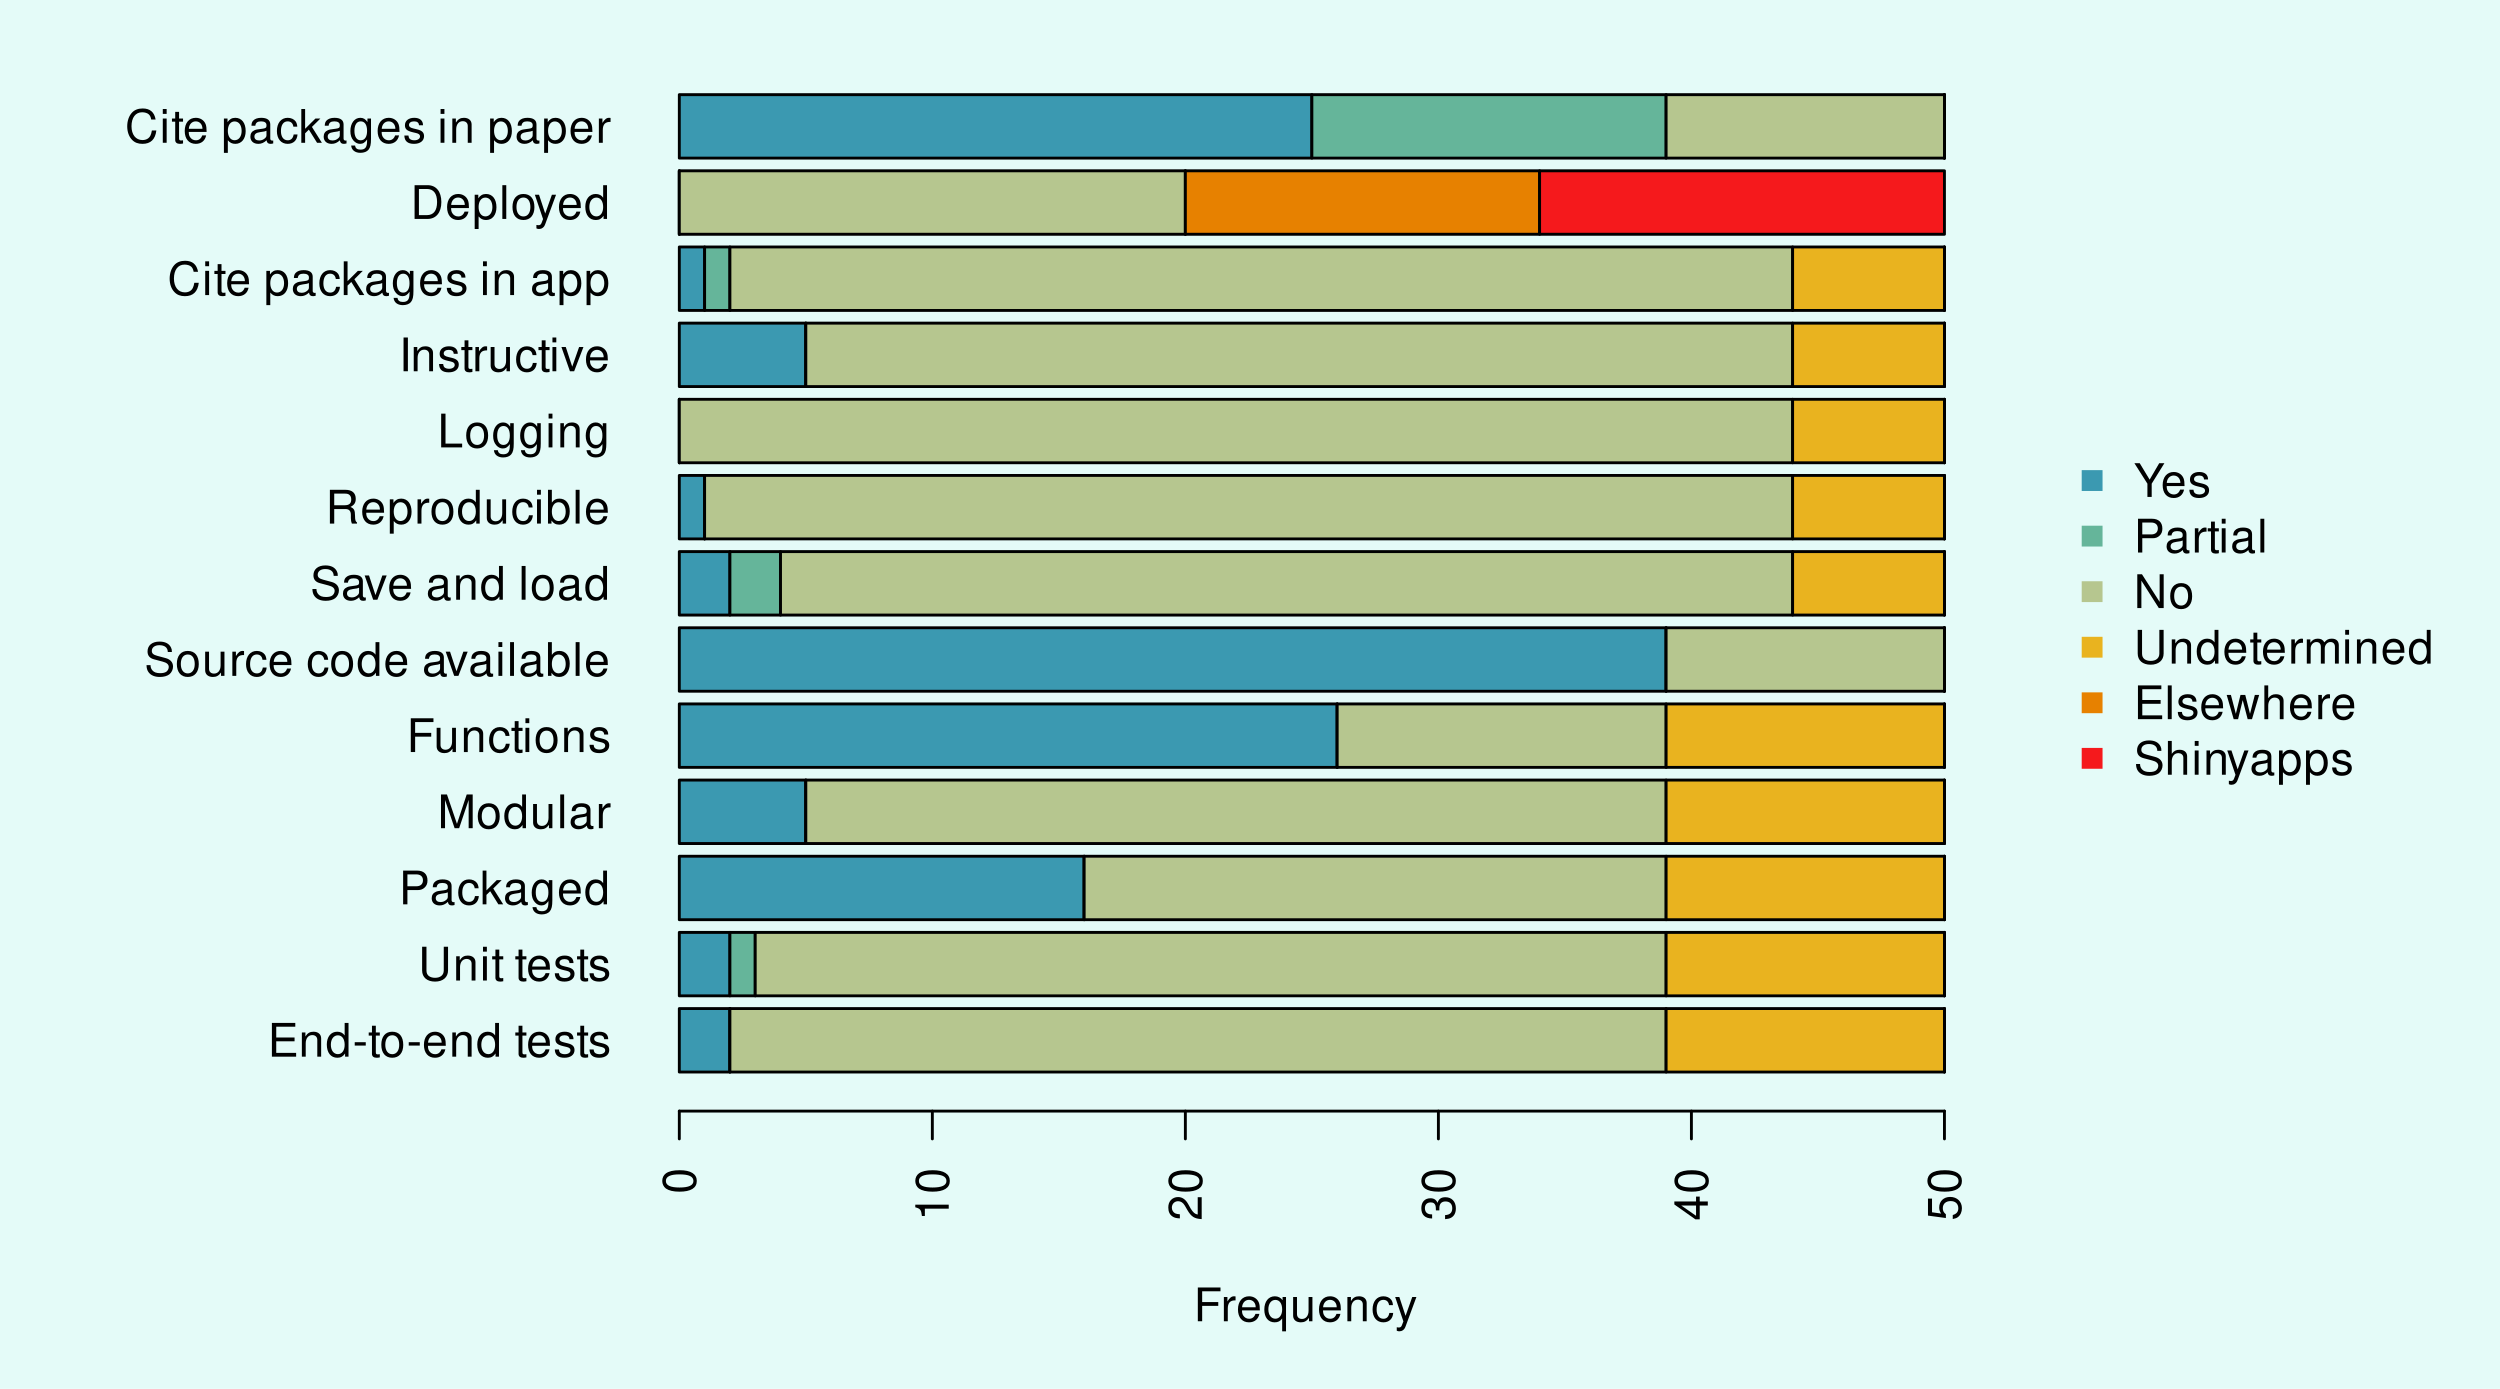 <?xml version="1.0" encoding="UTF-8"?>
<svg xmlns="http://www.w3.org/2000/svg" xmlns:xlink="http://www.w3.org/1999/xlink" width="648pt" height="360pt" viewBox="0 0 648 360" version="1.1">
<defs>
<g>
<symbol overflow="visible" id="glyph0-0">
<path style="stroke:none;" d=""/>
</symbol>
<symbol overflow="visible" id="glyph0-1">
<path style="stroke:none;" d="M 2.203 -3.984 L 6.953 -3.984 L 6.953 -4.969 L 2.203 -4.969 L 2.203 -7.766 L 7.141 -7.766 L 7.141 -8.75 L 1.078 -8.75 L 1.078 0 L 7.359 0 L 7.359 -0.984 L 2.203 -0.984 Z M 2.203 -3.984 "/>
</symbol>
<symbol overflow="visible" id="glyph0-2">
<path style="stroke:none;" d="M 0.844 -6.281 L 0.844 0 L 1.844 0 L 1.844 -3.469 C 1.844 -4.75 2.516 -5.594 3.547 -5.594 C 4.344 -5.594 4.844 -5.109 4.844 -4.359 L 4.844 0 L 5.844 0 L 5.844 -4.75 C 5.844 -5.797 5.062 -6.469 3.859 -6.469 C 2.922 -6.469 2.312 -6.109 1.766 -5.234 L 1.766 -6.281 Z M 0.844 -6.281 "/>
</symbol>
<symbol overflow="visible" id="glyph0-3">
<path style="stroke:none;" d="M 5.938 -8.75 L 4.938 -8.75 L 4.938 -5.5 C 4.531 -6.125 3.859 -6.469 3.016 -6.469 C 1.375 -6.469 0.312 -5.156 0.312 -3.156 C 0.312 -1.031 1.344 0.281 3.047 0.281 C 3.906 0.281 4.516 -0.047 5.047 -0.828 L 5.047 0 L 5.938 0 Z M 3.188 -5.531 C 4.266 -5.531 4.938 -4.578 4.938 -3.078 C 4.938 -1.625 4.25 -0.656 3.188 -0.656 C 2.094 -0.656 1.359 -1.625 1.359 -3.094 C 1.359 -4.562 2.094 -5.531 3.188 -5.531 Z M 3.188 -5.531 "/>
</symbol>
<symbol overflow="visible" id="glyph0-4">
<path style="stroke:none;" d="M 3.406 -3.75 L 0.547 -3.75 L 0.547 -2.875 L 3.406 -2.875 Z M 3.406 -3.75 "/>
</symbol>
<symbol overflow="visible" id="glyph0-5">
<path style="stroke:none;" d="M 3.047 -6.281 L 2.016 -6.281 L 2.016 -8.016 L 1.016 -8.016 L 1.016 -6.281 L 0.172 -6.281 L 0.172 -5.469 L 1.016 -5.469 L 1.016 -0.719 C 1.016 -0.078 1.453 0.281 2.234 0.281 C 2.5 0.281 2.719 0.25 3.047 0.188 L 3.047 -0.641 C 2.906 -0.609 2.766 -0.594 2.562 -0.594 C 2.141 -0.594 2.016 -0.719 2.016 -1.156 L 2.016 -5.469 L 3.047 -5.469 Z M 3.047 -6.281 "/>
</symbol>
<symbol overflow="visible" id="glyph0-6">
<path style="stroke:none;" d="M 3.266 -6.469 C 1.484 -6.469 0.438 -5.203 0.438 -3.094 C 0.438 -0.969 1.484 0.281 3.281 0.281 C 5.047 0.281 6.125 -0.984 6.125 -3.047 C 6.125 -5.234 5.094 -6.469 3.266 -6.469 Z M 3.281 -5.547 C 4.406 -5.547 5.078 -4.625 5.078 -3.062 C 5.078 -1.578 4.375 -0.641 3.281 -0.641 C 2.156 -0.641 1.469 -1.578 1.469 -3.094 C 1.469 -4.625 2.156 -5.547 3.281 -5.547 Z M 3.281 -5.547 "/>
</symbol>
<symbol overflow="visible" id="glyph0-7">
<path style="stroke:none;" d="M 6.156 -2.812 C 6.156 -3.766 6.078 -4.344 5.906 -4.812 C 5.5 -5.844 4.531 -6.469 3.359 -6.469 C 1.609 -6.469 0.484 -5.141 0.484 -3.062 C 0.484 -0.984 1.562 0.281 3.344 0.281 C 4.781 0.281 5.766 -0.547 6.031 -1.906 L 5.016 -1.906 C 4.734 -1.078 4.172 -0.641 3.375 -0.641 C 2.734 -0.641 2.203 -0.938 1.859 -1.469 C 1.625 -1.828 1.531 -2.188 1.531 -2.812 Z M 1.547 -3.625 C 1.625 -4.781 2.344 -5.547 3.344 -5.547 C 4.375 -5.547 5.078 -4.75 5.078 -3.625 Z M 1.547 -3.625 "/>
</symbol>
<symbol overflow="visible" id="glyph0-8">
<path style="stroke:none;" d=""/>
</symbol>
<symbol overflow="visible" id="glyph0-9">
<path style="stroke:none;" d="M 5.25 -4.531 C 5.25 -5.766 4.422 -6.469 2.969 -6.469 C 1.516 -6.469 0.562 -5.719 0.562 -4.547 C 0.562 -3.562 1.062 -3.094 2.562 -2.734 L 3.484 -2.516 C 4.188 -2.344 4.469 -2.094 4.469 -1.641 C 4.469 -1.047 3.875 -0.641 3 -0.641 C 2.453 -0.641 2 -0.797 1.75 -1.062 C 1.594 -1.25 1.531 -1.422 1.469 -1.875 L 0.406 -1.875 C 0.453 -0.422 1.266 0.281 2.922 0.281 C 4.5 0.281 5.516 -0.5 5.516 -1.719 C 5.516 -2.656 4.984 -3.172 3.734 -3.469 L 2.766 -3.703 C 1.953 -3.891 1.609 -4.156 1.609 -4.594 C 1.609 -5.188 2.125 -5.547 2.938 -5.547 C 3.75 -5.547 4.172 -5.203 4.203 -4.531 Z M 5.25 -4.531 "/>
</symbol>
<symbol overflow="visible" id="glyph0-10">
<path style="stroke:none;" d="M 6.625 -8.75 L 6.625 -2.609 C 6.625 -1.422 5.766 -0.703 4.375 -0.703 C 3.719 -0.703 3.188 -0.859 2.766 -1.156 C 2.344 -1.5 2.141 -1.938 2.141 -2.609 L 2.141 -8.75 L 1.016 -8.75 L 1.016 -2.609 C 1.016 -0.828 2.297 0.281 4.375 0.281 C 6.422 0.281 7.734 -0.859 7.734 -2.609 L 7.734 -8.75 Z M 6.625 -8.75 "/>
</symbol>
<symbol overflow="visible" id="glyph0-11">
<path style="stroke:none;" d="M 1.797 -6.281 L 0.797 -6.281 L 0.797 0 L 1.797 0 Z M 1.797 -8.75 L 0.797 -8.75 L 0.797 -7.484 L 1.797 -7.484 Z M 1.797 -8.75 "/>
</symbol>
<symbol overflow="visible" id="glyph0-12">
<path style="stroke:none;" d="M 2.203 -3.703 L 4.953 -3.703 C 5.641 -3.703 6.188 -3.906 6.641 -4.328 C 7.172 -4.812 7.406 -5.375 7.406 -6.188 C 7.406 -7.828 6.438 -8.75 4.703 -8.75 L 1.094 -8.75 L 1.094 0 L 2.203 0 Z M 2.203 -4.688 L 2.203 -7.766 L 4.531 -7.766 C 5.609 -7.766 6.234 -7.188 6.234 -6.234 C 6.234 -5.266 5.609 -4.688 4.531 -4.688 Z M 2.203 -4.688 "/>
</symbol>
<symbol overflow="visible" id="glyph0-13">
<path style="stroke:none;" d="M 6.422 -0.594 C 6.312 -0.562 6.266 -0.562 6.203 -0.562 C 5.859 -0.562 5.656 -0.75 5.656 -1.062 L 5.656 -4.75 C 5.656 -5.875 4.844 -6.469 3.297 -6.469 C 2.375 -6.469 1.641 -6.203 1.219 -5.734 C 0.922 -5.406 0.797 -5.047 0.781 -4.422 L 1.781 -4.422 C 1.875 -5.203 2.328 -5.547 3.266 -5.547 C 4.172 -5.547 4.672 -5.203 4.672 -4.609 L 4.672 -4.344 C 4.656 -3.906 4.438 -3.75 3.625 -3.641 C 2.203 -3.469 1.984 -3.422 1.609 -3.266 C 0.875 -2.953 0.5 -2.406 0.5 -1.578 C 0.5 -0.438 1.297 0.281 2.562 0.281 C 3.359 0.281 4 0 4.703 -0.641 C 4.781 0 5.094 0.281 5.734 0.281 C 5.953 0.281 6.078 0.25 6.422 0.172 Z M 4.672 -1.984 C 4.672 -1.641 4.578 -1.438 4.266 -1.156 C 3.859 -0.797 3.375 -0.594 2.781 -0.594 C 2 -0.594 1.547 -0.969 1.547 -1.609 C 1.547 -2.266 1.984 -2.609 3.062 -2.766 C 4.125 -2.906 4.328 -2.953 4.672 -3.109 Z M 4.672 -1.984 "/>
</symbol>
<symbol overflow="visible" id="glyph0-14">
<path style="stroke:none;" d="M 5.656 -4.172 C 5.609 -4.781 5.469 -5.188 5.234 -5.531 C 4.797 -6.125 4.047 -6.469 3.172 -6.469 C 1.469 -6.469 0.375 -5.125 0.375 -3.031 C 0.375 -1.016 1.453 0.281 3.156 0.281 C 4.656 0.281 5.609 -0.625 5.719 -2.156 L 4.719 -2.156 C 4.547 -1.156 4.031 -0.641 3.188 -0.641 C 2.078 -0.641 1.422 -1.547 1.422 -3.031 C 1.422 -4.609 2.062 -5.547 3.156 -5.547 C 4 -5.547 4.531 -5.047 4.641 -4.172 Z M 5.656 -4.172 "/>
</symbol>
<symbol overflow="visible" id="glyph0-15">
<path style="stroke:none;" d="M 1.688 -8.75 L 0.703 -8.75 L 0.703 0 L 1.688 0 L 1.688 -2.453 L 2.656 -3.406 L 4.781 0 L 6.031 0 L 3.453 -4.109 L 5.641 -6.281 L 4.359 -6.281 L 1.688 -3.625 Z M 1.688 -8.75 "/>
</symbol>
<symbol overflow="visible" id="glyph0-16">
<path style="stroke:none;" d="M 4.844 -6.281 L 4.844 -5.375 C 4.344 -6.125 3.797 -6.469 3 -6.469 C 1.469 -6.469 0.422 -5.047 0.422 -3.031 C 0.422 -1.984 0.672 -1.219 1.219 -0.578 C 1.688 -0.031 2.281 0.281 2.922 0.281 C 3.688 0.281 4.219 -0.062 4.75 -0.859 L 4.75 -0.531 C 4.75 1.156 4.281 1.781 3.031 1.781 C 2.188 1.781 1.734 1.438 1.641 0.719 L 0.625 0.719 C 0.719 1.891 1.641 2.609 3.016 2.609 C 3.938 2.609 4.703 2.312 5.109 1.812 C 5.594 1.219 5.766 0.438 5.766 -1.031 L 5.766 -6.281 Z M 3.094 -5.547 C 4.156 -5.547 4.75 -4.656 4.75 -3.062 C 4.75 -1.531 4.141 -0.641 3.094 -0.641 C 2.062 -0.641 1.469 -1.547 1.469 -3.094 C 1.469 -4.625 2.062 -5.547 3.094 -5.547 Z M 3.094 -5.547 "/>
</symbol>
<symbol overflow="visible" id="glyph0-17">
<path style="stroke:none;" d="M 5.609 0 L 8.078 -7.328 L 8.078 0 L 9.125 0 L 9.125 -8.75 L 7.578 -8.75 L 5.047 -1.125 L 2.453 -8.75 L 0.906 -8.75 L 0.906 0 L 1.953 0 L 1.953 -7.328 L 4.438 0 Z M 5.609 0 "/>
</symbol>
<symbol overflow="visible" id="glyph0-18">
<path style="stroke:none;" d="M 5.781 0 L 5.781 -6.281 L 4.781 -6.281 L 4.781 -2.719 C 4.781 -1.438 4.109 -0.594 3.078 -0.594 C 2.281 -0.594 1.781 -1.078 1.781 -1.844 L 1.781 -6.281 L 0.781 -6.281 L 0.781 -1.438 C 0.781 -0.391 1.562 0.281 2.781 0.281 C 3.703 0.281 4.297 -0.047 4.891 -0.875 L 4.891 0 Z M 5.781 0 "/>
</symbol>
<symbol overflow="visible" id="glyph0-19">
<path style="stroke:none;" d="M 1.828 -8.75 L 0.812 -8.75 L 0.812 0 L 1.828 0 Z M 1.828 -8.75 "/>
</symbol>
<symbol overflow="visible" id="glyph0-20">
<path style="stroke:none;" d="M 0.828 -6.281 L 0.828 0 L 1.844 0 L 1.844 -3.266 C 1.844 -4.781 2.469 -5.453 3.859 -5.406 L 3.859 -6.438 C 3.688 -6.453 3.594 -6.469 3.469 -6.469 C 2.812 -6.469 2.328 -6.078 1.75 -5.141 L 1.75 -6.281 Z M 0.828 -6.281 "/>
</symbol>
<symbol overflow="visible" id="glyph0-21">
<path style="stroke:none;" d="M 2.203 -3.984 L 6.375 -3.984 L 6.375 -4.969 L 2.203 -4.969 L 2.203 -7.766 L 6.953 -7.766 L 6.953 -8.75 L 1.078 -8.75 L 1.078 0 L 2.203 0 Z M 2.203 -3.984 "/>
</symbol>
<symbol overflow="visible" id="glyph0-22">
<path style="stroke:none;" d="M 7.156 -6.188 C 7.156 -6.781 7.109 -6.953 6.922 -7.359 C 6.438 -8.359 5.422 -8.891 3.953 -8.891 C 2.031 -8.891 0.844 -7.906 0.844 -6.328 C 0.844 -5.25 1.406 -4.578 2.562 -4.281 L 4.734 -3.703 C 5.844 -3.422 6.344 -2.969 6.344 -2.297 C 6.344 -1.828 6.078 -1.344 5.719 -1.078 C 5.359 -0.828 4.812 -0.703 4.109 -0.703 C 3.141 -0.703 2.516 -0.938 2.094 -1.438 C 1.766 -1.828 1.625 -2.25 1.625 -2.781 L 0.578 -2.781 C 0.594 -1.984 0.75 -1.453 1.094 -0.969 C 1.688 -0.141 2.703 0.281 4.031 0.281 C 5.078 0.281 5.922 0.031 6.484 -0.391 C 7.078 -0.859 7.453 -1.641 7.453 -2.406 C 7.453 -3.484 6.781 -4.266 5.594 -4.594 L 3.391 -5.188 C 2.344 -5.469 1.953 -5.812 1.953 -6.484 C 1.953 -7.375 2.734 -7.953 3.906 -7.953 C 5.297 -7.953 6.078 -7.328 6.094 -6.188 Z M 7.156 -6.188 "/>
</symbol>
<symbol overflow="visible" id="glyph0-23">
<path style="stroke:none;" d="M 3.422 0 L 5.828 -6.281 L 4.703 -6.281 L 2.922 -1.188 L 1.25 -6.281 L 0.125 -6.281 L 2.328 0 Z M 3.422 0 "/>
</symbol>
<symbol overflow="visible" id="glyph0-24">
<path style="stroke:none;" d="M 0.641 -8.75 L 0.641 0 L 1.547 0 L 1.547 -0.797 C 2.031 -0.078 2.656 0.281 3.547 0.281 C 5.203 0.281 6.281 -1.078 6.281 -3.172 C 6.281 -5.203 5.25 -6.469 3.594 -6.469 C 2.719 -6.469 2.109 -6.141 1.641 -5.438 L 1.641 -8.75 Z M 3.391 -5.531 C 4.516 -5.531 5.234 -4.562 5.234 -3.062 C 5.234 -1.625 4.484 -0.656 3.391 -0.656 C 2.328 -0.656 1.641 -1.625 1.641 -3.094 C 1.641 -4.578 2.328 -5.531 3.391 -5.531 Z M 3.391 -5.531 "/>
</symbol>
<symbol overflow="visible" id="glyph0-25">
<path style="stroke:none;" d="M 2.234 -3.766 L 5.109 -3.766 C 6.109 -3.766 6.547 -3.281 6.547 -2.203 L 6.547 -1.422 C 6.547 -0.891 6.641 -0.359 6.797 0 L 8.141 0 L 8.141 -0.281 C 7.734 -0.562 7.641 -0.875 7.625 -2.047 C 7.609 -3.484 7.375 -3.906 6.438 -4.312 C 7.422 -4.812 7.812 -5.406 7.812 -6.406 C 7.812 -7.922 6.875 -8.75 5.141 -8.75 L 1.109 -8.75 L 1.109 0 L 2.234 0 Z M 2.234 -4.75 L 2.234 -7.766 L 4.938 -7.766 C 5.562 -7.766 5.922 -7.672 6.188 -7.422 C 6.484 -7.172 6.641 -6.781 6.641 -6.266 C 6.641 -5.219 6.125 -4.75 4.938 -4.75 Z M 2.234 -4.75 "/>
</symbol>
<symbol overflow="visible" id="glyph0-26">
<path style="stroke:none;" d="M 0.641 2.609 L 1.656 2.609 L 1.656 -0.656 C 2.188 -0.016 2.766 0.281 3.594 0.281 C 5.219 0.281 6.281 -1.031 6.281 -3.031 C 6.281 -5.141 5.25 -6.469 3.578 -6.469 C 2.719 -6.469 2.047 -6.078 1.578 -5.344 L 1.578 -6.281 L 0.641 -6.281 Z M 3.406 -5.531 C 4.516 -5.531 5.234 -4.562 5.234 -3.062 C 5.234 -1.625 4.5 -0.656 3.406 -0.656 C 2.344 -0.656 1.656 -1.625 1.656 -3.094 C 1.656 -4.578 2.344 -5.531 3.406 -5.531 Z M 3.406 -5.531 "/>
</symbol>
<symbol overflow="visible" id="glyph0-27">
<path style="stroke:none;" d="M 2.078 -8.75 L 0.953 -8.75 L 0.953 0 L 6.391 0 L 6.391 -0.984 L 2.078 -0.984 Z M 2.078 -8.75 "/>
</symbol>
<symbol overflow="visible" id="glyph0-28">
<path style="stroke:none;" d="M 2.328 -8.75 L 1.203 -8.75 L 1.203 0 L 2.328 0 Z M 2.328 -8.75 "/>
</symbol>
<symbol overflow="visible" id="glyph0-29">
<path style="stroke:none;" d="M 7.938 -6.031 C 7.594 -7.953 6.484 -8.891 4.578 -8.891 C 3.391 -8.891 2.453 -8.516 1.797 -7.797 C 1.016 -6.938 0.578 -5.688 0.578 -4.266 C 0.578 -2.828 1.016 -1.594 1.844 -0.75 C 2.516 -0.047 3.391 0.281 4.531 0.281 C 6.656 0.281 7.859 -0.875 8.125 -3.188 L 6.969 -3.188 C 6.875 -2.594 6.75 -2.188 6.578 -1.844 C 6.219 -1.109 5.469 -0.703 4.531 -0.703 C 2.797 -0.703 1.688 -2.094 1.688 -4.281 C 1.688 -6.531 2.734 -7.906 4.438 -7.906 C 5.141 -7.906 5.812 -7.703 6.172 -7.359 C 6.484 -7.062 6.672 -6.703 6.797 -6.031 Z M 7.938 -6.031 "/>
</symbol>
<symbol overflow="visible" id="glyph0-30">
<path style="stroke:none;" d="M 1.062 0 L 4.438 0 C 6.641 0 8 -1.656 8 -4.375 C 8 -7.094 6.656 -8.75 4.438 -8.75 L 1.062 -8.75 Z M 2.188 -0.984 L 2.188 -7.766 L 4.25 -7.766 C 5.969 -7.766 6.891 -6.594 6.891 -4.375 C 6.891 -2.141 5.969 -0.984 4.25 -0.984 Z M 2.188 -0.984 "/>
</symbol>
<symbol overflow="visible" id="glyph0-31">
<path style="stroke:none;" d="M 4.656 -6.281 L 2.922 -1.391 L 1.312 -6.281 L 0.234 -6.281 L 2.359 0.031 L 1.984 1.016 C 1.812 1.469 1.594 1.625 1.172 1.625 C 1.016 1.625 0.859 1.609 0.641 1.562 L 0.641 2.453 C 0.859 2.562 1.062 2.609 1.312 2.609 C 1.641 2.609 1.984 2.516 2.25 2.312 C 2.562 2.094 2.75 1.828 2.938 1.312 L 5.734 -6.281 Z M 4.656 -6.281 "/>
</symbol>
<symbol overflow="visible" id="glyph0-32">
<path style="stroke:none;" d="M 5.938 2.609 L 5.938 -6.281 L 5.047 -6.281 L 5.047 -5.453 C 4.578 -6.109 3.875 -6.469 3.047 -6.469 C 1.391 -6.469 0.312 -5.109 0.312 -3.031 C 0.312 -0.984 1.328 0.281 3 0.281 C 3.875 0.281 4.469 -0.031 4.938 -0.719 L 4.938 2.609 Z M 3.188 -5.531 C 4.266 -5.531 4.938 -4.578 4.938 -3.062 C 4.938 -1.625 4.25 -0.656 3.188 -0.656 C 2.094 -0.656 1.359 -1.625 1.359 -3.094 C 1.359 -4.562 2.094 -5.531 3.188 -5.531 Z M 3.188 -5.531 "/>
</symbol>
<symbol overflow="visible" id="glyph0-33">
<path style="stroke:none;" d="M 4.641 -3.438 L 7.938 -8.75 L 6.594 -8.75 L 4.109 -4.484 L 1.531 -8.75 L 0.156 -8.75 L 3.531 -3.438 L 3.531 0 L 4.641 0 Z M 4.641 -3.438 "/>
</symbol>
<symbol overflow="visible" id="glyph0-34">
<path style="stroke:none;" d="M 7.75 -8.75 L 6.703 -8.75 L 6.703 -1.594 L 2.125 -8.75 L 0.906 -8.75 L 0.906 0 L 1.969 0 L 1.969 -7.094 L 6.484 0 L 7.75 0 Z M 7.75 -8.75 "/>
</symbol>
<symbol overflow="visible" id="glyph0-35">
<path style="stroke:none;" d="M 0.844 -6.281 L 0.844 0 L 1.844 0 L 1.844 -3.953 C 1.844 -4.859 2.516 -5.594 3.328 -5.594 C 4.062 -5.594 4.484 -5.141 4.484 -4.328 L 4.484 0 L 5.5 0 L 5.5 -3.953 C 5.5 -4.859 6.156 -5.594 6.969 -5.594 C 7.703 -5.594 8.141 -5.125 8.141 -4.328 L 8.141 0 L 9.141 0 L 9.141 -4.719 C 9.141 -5.844 8.5 -6.469 7.312 -6.469 C 6.484 -6.469 5.969 -6.219 5.391 -5.516 C 5.016 -6.188 4.516 -6.469 3.703 -6.469 C 2.859 -6.469 2.297 -6.156 1.766 -5.406 L 1.766 -6.281 Z M 0.844 -6.281 "/>
</symbol>
<symbol overflow="visible" id="glyph0-36">
<path style="stroke:none;" d="M 6.641 0 L 8.5 -6.281 L 7.375 -6.281 L 6.125 -1.391 L 4.891 -6.281 L 3.656 -6.281 L 2.453 -1.391 L 1.172 -6.281 L 0.078 -6.281 L 1.891 0 L 3.031 0 L 4.234 -4.938 L 5.516 0 Z M 6.641 0 "/>
</symbol>
<symbol overflow="visible" id="glyph0-37">
<path style="stroke:none;" d="M 0.844 -8.75 L 0.844 0 L 1.844 0 L 1.844 -3.469 C 1.844 -4.75 2.516 -5.594 3.547 -5.594 C 3.875 -5.594 4.188 -5.5 4.422 -5.312 C 4.719 -5.094 4.844 -4.797 4.844 -4.359 L 4.844 0 L 5.828 0 L 5.828 -4.75 C 5.828 -5.812 5.078 -6.469 3.859 -6.469 C 2.969 -6.469 2.422 -6.188 1.844 -5.422 L 1.844 -8.75 Z M 0.844 -8.75 "/>
</symbol>
<symbol overflow="visible" id="glyph1-0">
<path style="stroke:none;" d=""/>
</symbol>
<symbol overflow="visible" id="glyph1-1">
<path style="stroke:none;" d="M -8.672 -3.297 C -8.672 -2.516 -8.312 -1.781 -7.734 -1.344 C -6.953 -0.797 -5.812 -0.516 -4.203 -0.516 C -1.266 -0.516 0.281 -1.469 0.281 -3.297 C 0.281 -5.094 -1.266 -6.078 -4.125 -6.078 C -5.812 -6.078 -6.938 -5.812 -7.734 -5.25 C -8.328 -4.812 -8.672 -4.109 -8.672 -3.297 Z M -7.734 -3.297 C -7.734 -4.438 -6.578 -5 -4.219 -5 C -1.75 -5 -0.594 -4.453 -0.594 -3.281 C -0.594 -2.156 -1.797 -1.594 -4.188 -1.594 C -6.578 -1.594 -7.734 -2.156 -7.734 -3.297 Z M -7.734 -3.297 "/>
</symbol>
<symbol overflow="visible" id="glyph1-2">
<path style="stroke:none;" d="M -6.188 -3.109 L 0 -3.109 L 0 -4.156 L -8.672 -4.156 L -8.672 -3.469 C -7.344 -3.094 -7.156 -2.859 -6.953 -1.219 L -6.188 -1.219 Z M -6.188 -3.109 "/>
</symbol>
<symbol overflow="visible" id="glyph1-3">
<path style="stroke:none;" d="M -1.047 -6.078 L -1.047 -1.594 C -1.766 -1.703 -2.219 -2.094 -2.859 -3.125 L -3.531 -4.328 C -4.188 -5.516 -5.078 -6.125 -6.141 -6.125 C -6.859 -6.125 -7.531 -5.844 -8 -5.344 C -8.453 -4.844 -8.672 -4.219 -8.672 -3.406 C -8.672 -2.328 -8.297 -1.531 -7.547 -1.062 C -7.094 -0.75 -6.547 -0.625 -5.672 -0.594 L -5.672 -1.656 C -6.266 -1.688 -6.609 -1.766 -6.906 -1.906 C -7.422 -2.188 -7.75 -2.734 -7.75 -3.375 C -7.75 -4.328 -7.062 -5.047 -6.125 -5.047 C -5.422 -5.047 -4.828 -4.656 -4.391 -3.906 L -3.75 -2.797 C -2.719 -1.016 -1.906 -0.5 -0.016 -0.406 L -0.016 -6.078 Z M -1.047 -6.078 "/>
</symbol>
<symbol overflow="visible" id="glyph1-4">
<path style="stroke:none;" d="M -4 -2.656 L -4 -3.234 C -4 -4.375 -3.453 -4.984 -2.406 -4.984 C -1.312 -4.984 -0.656 -4.328 -0.656 -3.234 C -0.656 -2.078 -1.25 -1.516 -2.516 -1.438 L -2.516 -0.391 C -1.828 -0.438 -1.375 -0.547 -0.984 -0.75 C -0.141 -1.203 0.281 -2.031 0.281 -3.188 C 0.281 -4.938 -0.781 -6.078 -2.422 -6.078 C -3.531 -6.078 -4.125 -5.656 -4.484 -4.625 C -4.812 -5.422 -5.406 -5.812 -6.281 -5.812 C -7.781 -5.812 -8.672 -4.844 -8.672 -3.234 C -8.672 -1.516 -7.719 -0.594 -5.875 -0.562 L -5.875 -1.625 C -6.406 -1.625 -6.703 -1.688 -6.969 -1.812 C -7.469 -2.047 -7.75 -2.578 -7.75 -3.234 C -7.75 -4.172 -7.188 -4.734 -6.25 -4.734 C -5.641 -4.734 -5.266 -4.531 -5.062 -4.062 C -4.938 -3.766 -4.891 -3.391 -4.891 -2.656 Z M -4 -2.656 "/>
</symbol>
<symbol overflow="visible" id="glyph1-5">
<path style="stroke:none;" d="M -2.094 -3.922 L 0 -3.922 L 0 -4.984 L -2.094 -4.984 L -2.094 -6.234 L -3.047 -6.234 L -3.047 -4.984 L -8.672 -4.984 L -8.672 -4.203 L -3.219 -0.344 L -2.094 -0.344 Z M -3.047 -3.922 L -3.047 -1.266 L -6.875 -3.922 Z M -3.047 -3.922 "/>
</symbol>
<symbol overflow="visible" id="glyph1-6">
<path style="stroke:none;" d="M -8.516 -5.719 L -8.516 -1.312 L -3.875 -0.688 L -3.875 -1.656 C -4.469 -2.141 -4.672 -2.562 -4.672 -3.234 C -4.672 -4.375 -3.891 -5.078 -2.625 -5.078 C -1.406 -5.078 -0.656 -4.375 -0.656 -3.219 C -0.656 -2.297 -1.125 -1.734 -2.094 -1.469 L -2.094 -0.422 C -1.391 -0.562 -1.062 -0.688 -0.75 -0.938 C -0.094 -1.422 0.281 -2.281 0.281 -3.234 C 0.281 -4.953 -0.969 -6.156 -2.766 -6.156 C -4.453 -6.156 -5.609 -5.047 -5.609 -3.406 C -5.609 -2.812 -5.453 -2.328 -5.094 -1.844 L -7.469 -2.172 L -7.469 -5.719 Z M -8.516 -5.719 "/>
</symbol>
</g>
</defs>
<g id="surface109">
<rect x="0" y="0" width="648" height="360" style="fill:rgb(89.412%,98.431%,97.255%);fill-opacity:1;stroke:none;"/>
<path style="fill-rule:nonzero;fill:rgb(23.137%,60%,69.412%);fill-opacity:1;stroke-width:0.75;stroke-linecap:round;stroke-linejoin:round;stroke:rgb(0%,0%,0%);stroke-opacity:1;stroke-miterlimit:10;" d="M 176.078 277.867 L 189.195 277.867 L 189.195 261.418 L 176.078 261.418 Z M 176.078 277.867 "/>
<path style="fill:none;stroke-width:0.75;stroke-linecap:round;stroke-linejoin:round;stroke:rgb(0%,0%,0%);stroke-opacity:1;stroke-miterlimit:10;" d="M 189.195 277.867 L 189.195 261.418 Z M 189.195 277.867 "/>
<path style="fill-rule:nonzero;fill:rgb(71.373%,77.647%,56.078%);fill-opacity:1;stroke-width:0.75;stroke-linecap:round;stroke-linejoin:round;stroke:rgb(0%,0%,0%);stroke-opacity:1;stroke-miterlimit:10;" d="M 189.195 277.867 L 431.855 277.867 L 431.855 261.418 L 189.195 261.418 Z M 189.195 277.867 "/>
<path style="fill-rule:nonzero;fill:rgb(91.373%,70.196%,12.157%);fill-opacity:1;stroke-width:0.75;stroke-linecap:round;stroke-linejoin:round;stroke:rgb(0%,0%,0%);stroke-opacity:1;stroke-miterlimit:10;" d="M 431.859 277.867 L 504 277.867 L 504 261.418 L 431.859 261.418 Z M 431.859 277.867 "/>
<path style="fill:none;stroke-width:0.75;stroke-linecap:round;stroke-linejoin:round;stroke:rgb(0%,0%,0%);stroke-opacity:1;stroke-miterlimit:10;" d="M 504 277.867 L 504 261.418 Z M 504 277.867 "/>
<path style="fill:none;stroke-width:0.75;stroke-linecap:round;stroke-linejoin:round;stroke:rgb(0%,0%,0%);stroke-opacity:1;stroke-miterlimit:10;" d="M 504 277.867 L 504 261.418 Z M 504 277.867 "/>
<path style="fill-rule:nonzero;fill:rgb(23.137%,60%,69.412%);fill-opacity:1;stroke-width:0.75;stroke-linecap:round;stroke-linejoin:round;stroke:rgb(0%,0%,0%);stroke-opacity:1;stroke-miterlimit:10;" d="M 176.078 258.125 L 189.195 258.125 L 189.195 241.676 L 176.078 241.676 Z M 176.078 258.125 "/>
<path style="fill-rule:nonzero;fill:rgb(39.608%,70.98%,60.392%);fill-opacity:1;stroke-width:0.75;stroke-linecap:round;stroke-linejoin:round;stroke:rgb(0%,0%,0%);stroke-opacity:1;stroke-miterlimit:10;" d="M 189.195 258.125 L 195.754 258.125 L 195.754 241.676 L 189.195 241.676 Z M 189.195 258.125 "/>
<path style="fill-rule:nonzero;fill:rgb(71.373%,77.647%,56.078%);fill-opacity:1;stroke-width:0.75;stroke-linecap:round;stroke-linejoin:round;stroke:rgb(0%,0%,0%);stroke-opacity:1;stroke-miterlimit:10;" d="M 195.754 258.125 L 431.855 258.125 L 431.855 241.676 L 195.754 241.676 Z M 195.754 258.125 "/>
<path style="fill-rule:nonzero;fill:rgb(91.373%,70.196%,12.157%);fill-opacity:1;stroke-width:0.75;stroke-linecap:round;stroke-linejoin:round;stroke:rgb(0%,0%,0%);stroke-opacity:1;stroke-miterlimit:10;" d="M 431.859 258.125 L 504 258.125 L 504 241.676 L 431.859 241.676 Z M 431.859 258.125 "/>
<path style="fill:none;stroke-width:0.75;stroke-linecap:round;stroke-linejoin:round;stroke:rgb(0%,0%,0%);stroke-opacity:1;stroke-miterlimit:10;" d="M 504 258.125 L 504 241.676 Z M 504 258.125 "/>
<path style="fill:none;stroke-width:0.75;stroke-linecap:round;stroke-linejoin:round;stroke:rgb(0%,0%,0%);stroke-opacity:1;stroke-miterlimit:10;" d="M 504 258.125 L 504 241.676 Z M 504 258.125 "/>
<path style="fill-rule:nonzero;fill:rgb(23.137%,60%,69.412%);fill-opacity:1;stroke-width:0.75;stroke-linecap:round;stroke-linejoin:round;stroke:rgb(0%,0%,0%);stroke-opacity:1;stroke-miterlimit:10;" d="M 176.078 238.387 L 281.012 238.387 L 281.012 221.938 L 176.078 221.938 Z M 176.078 238.387 "/>
<path style="fill:none;stroke-width:0.75;stroke-linecap:round;stroke-linejoin:round;stroke:rgb(0%,0%,0%);stroke-opacity:1;stroke-miterlimit:10;" d="M 281.016 238.387 L 281.016 221.938 Z M 281.016 238.387 "/>
<path style="fill-rule:nonzero;fill:rgb(71.373%,77.647%,56.078%);fill-opacity:1;stroke-width:0.75;stroke-linecap:round;stroke-linejoin:round;stroke:rgb(0%,0%,0%);stroke-opacity:1;stroke-miterlimit:10;" d="M 281.016 238.387 L 431.859 238.387 L 431.859 221.938 L 281.016 221.938 Z M 281.016 238.387 "/>
<path style="fill-rule:nonzero;fill:rgb(91.373%,70.196%,12.157%);fill-opacity:1;stroke-width:0.75;stroke-linecap:round;stroke-linejoin:round;stroke:rgb(0%,0%,0%);stroke-opacity:1;stroke-miterlimit:10;" d="M 431.859 238.387 L 504 238.387 L 504 221.938 L 431.859 221.938 Z M 431.859 238.387 "/>
<path style="fill:none;stroke-width:0.75;stroke-linecap:round;stroke-linejoin:round;stroke:rgb(0%,0%,0%);stroke-opacity:1;stroke-miterlimit:10;" d="M 504 238.387 L 504 221.938 Z M 504 238.387 "/>
<path style="fill:none;stroke-width:0.75;stroke-linecap:round;stroke-linejoin:round;stroke:rgb(0%,0%,0%);stroke-opacity:1;stroke-miterlimit:10;" d="M 504 238.387 L 504 221.938 Z M 504 238.387 "/>
<path style="fill-rule:nonzero;fill:rgb(23.137%,60%,69.412%);fill-opacity:1;stroke-width:0.75;stroke-linecap:round;stroke-linejoin:round;stroke:rgb(0%,0%,0%);stroke-opacity:1;stroke-miterlimit:10;" d="M 176.078 218.645 L 208.871 218.645 L 208.871 202.195 L 176.078 202.195 Z M 176.078 218.645 "/>
<path style="fill:none;stroke-width:0.75;stroke-linecap:round;stroke-linejoin:round;stroke:rgb(0%,0%,0%);stroke-opacity:1;stroke-miterlimit:10;" d="M 208.871 218.645 L 208.871 202.195 Z M 208.871 218.645 "/>
<path style="fill-rule:nonzero;fill:rgb(71.373%,77.647%,56.078%);fill-opacity:1;stroke-width:0.75;stroke-linecap:round;stroke-linejoin:round;stroke:rgb(0%,0%,0%);stroke-opacity:1;stroke-miterlimit:10;" d="M 208.871 218.645 L 431.855 218.645 L 431.855 202.195 L 208.871 202.195 Z M 208.871 218.645 "/>
<path style="fill-rule:nonzero;fill:rgb(91.373%,70.196%,12.157%);fill-opacity:1;stroke-width:0.75;stroke-linecap:round;stroke-linejoin:round;stroke:rgb(0%,0%,0%);stroke-opacity:1;stroke-miterlimit:10;" d="M 431.859 218.645 L 504 218.645 L 504 202.195 L 431.859 202.195 Z M 431.859 218.645 "/>
<path style="fill:none;stroke-width:0.75;stroke-linecap:round;stroke-linejoin:round;stroke:rgb(0%,0%,0%);stroke-opacity:1;stroke-miterlimit:10;" d="M 504 218.645 L 504 202.195 Z M 504 218.645 "/>
<path style="fill:none;stroke-width:0.75;stroke-linecap:round;stroke-linejoin:round;stroke:rgb(0%,0%,0%);stroke-opacity:1;stroke-miterlimit:10;" d="M 504 218.645 L 504 202.195 Z M 504 218.645 "/>
<path style="fill-rule:nonzero;fill:rgb(23.137%,60%,69.412%);fill-opacity:1;stroke-width:0.75;stroke-linecap:round;stroke-linejoin:round;stroke:rgb(0%,0%,0%);stroke-opacity:1;stroke-miterlimit:10;" d="M 176.078 198.906 L 346.598 198.906 L 346.598 182.457 L 176.078 182.457 Z M 176.078 198.906 "/>
<path style="fill:none;stroke-width:0.75;stroke-linecap:round;stroke-linejoin:round;stroke:rgb(0%,0%,0%);stroke-opacity:1;stroke-miterlimit:10;" d="M 346.598 198.906 L 346.598 182.457 Z M 346.598 198.906 "/>
<path style="fill-rule:nonzero;fill:rgb(71.373%,77.647%,56.078%);fill-opacity:1;stroke-width:0.75;stroke-linecap:round;stroke-linejoin:round;stroke:rgb(0%,0%,0%);stroke-opacity:1;stroke-miterlimit:10;" d="M 346.598 198.906 L 431.855 198.906 L 431.855 182.457 L 346.598 182.457 Z M 346.598 198.906 "/>
<path style="fill-rule:nonzero;fill:rgb(91.373%,70.196%,12.157%);fill-opacity:1;stroke-width:0.75;stroke-linecap:round;stroke-linejoin:round;stroke:rgb(0%,0%,0%);stroke-opacity:1;stroke-miterlimit:10;" d="M 431.859 198.906 L 504 198.906 L 504 182.457 L 431.859 182.457 Z M 431.859 198.906 "/>
<path style="fill:none;stroke-width:0.75;stroke-linecap:round;stroke-linejoin:round;stroke:rgb(0%,0%,0%);stroke-opacity:1;stroke-miterlimit:10;" d="M 504 198.906 L 504 182.457 Z M 504 198.906 "/>
<path style="fill:none;stroke-width:0.75;stroke-linecap:round;stroke-linejoin:round;stroke:rgb(0%,0%,0%);stroke-opacity:1;stroke-miterlimit:10;" d="M 504 198.906 L 504 182.457 Z M 504 198.906 "/>
<path style="fill-rule:nonzero;fill:rgb(23.137%,60%,69.412%);fill-opacity:1;stroke-width:0.75;stroke-linecap:round;stroke-linejoin:round;stroke:rgb(0%,0%,0%);stroke-opacity:1;stroke-miterlimit:10;" d="M 176.078 179.164 L 431.855 179.164 L 431.855 162.715 L 176.078 162.715 Z M 176.078 179.164 "/>
<path style="fill:none;stroke-width:0.75;stroke-linecap:round;stroke-linejoin:round;stroke:rgb(0%,0%,0%);stroke-opacity:1;stroke-miterlimit:10;" d="M 431.859 179.164 L 431.859 162.715 Z M 431.859 179.164 "/>
<path style="fill-rule:nonzero;fill:rgb(71.373%,77.647%,56.078%);fill-opacity:1;stroke-width:0.75;stroke-linecap:round;stroke-linejoin:round;stroke:rgb(0%,0%,0%);stroke-opacity:1;stroke-miterlimit:10;" d="M 431.859 179.164 L 504 179.164 L 504 162.715 L 431.859 162.715 Z M 431.859 179.164 "/>
<path style="fill:none;stroke-width:0.75;stroke-linecap:round;stroke-linejoin:round;stroke:rgb(0%,0%,0%);stroke-opacity:1;stroke-miterlimit:10;" d="M 504 179.164 L 504 162.715 Z M 504 179.164 "/>
<path style="fill:none;stroke-width:0.75;stroke-linecap:round;stroke-linejoin:round;stroke:rgb(0%,0%,0%);stroke-opacity:1;stroke-miterlimit:10;" d="M 504 179.164 L 504 162.715 Z M 504 179.164 "/>
<path style="fill:none;stroke-width:0.75;stroke-linecap:round;stroke-linejoin:round;stroke:rgb(0%,0%,0%);stroke-opacity:1;stroke-miterlimit:10;" d="M 504 179.164 L 504 162.715 Z M 504 179.164 "/>
<path style="fill-rule:nonzero;fill:rgb(23.137%,60%,69.412%);fill-opacity:1;stroke-width:0.75;stroke-linecap:round;stroke-linejoin:round;stroke:rgb(0%,0%,0%);stroke-opacity:1;stroke-miterlimit:10;" d="M 176.078 159.426 L 189.195 159.426 L 189.195 142.977 L 176.078 142.977 Z M 176.078 159.426 "/>
<path style="fill-rule:nonzero;fill:rgb(39.608%,70.98%,60.392%);fill-opacity:1;stroke-width:0.75;stroke-linecap:round;stroke-linejoin:round;stroke:rgb(0%,0%,0%);stroke-opacity:1;stroke-miterlimit:10;" d="M 189.195 159.426 L 202.312 159.426 L 202.312 142.977 L 189.195 142.977 Z M 189.195 159.426 "/>
<path style="fill-rule:nonzero;fill:rgb(71.373%,77.647%,56.078%);fill-opacity:1;stroke-width:0.75;stroke-linecap:round;stroke-linejoin:round;stroke:rgb(0%,0%,0%);stroke-opacity:1;stroke-miterlimit:10;" d="M 202.312 159.426 L 464.648 159.426 L 464.648 142.977 L 202.312 142.977 Z M 202.312 159.426 "/>
<path style="fill-rule:nonzero;fill:rgb(91.373%,70.196%,12.157%);fill-opacity:1;stroke-width:0.75;stroke-linecap:round;stroke-linejoin:round;stroke:rgb(0%,0%,0%);stroke-opacity:1;stroke-miterlimit:10;" d="M 464.648 159.426 L 504 159.426 L 504 142.977 L 464.648 142.977 Z M 464.648 159.426 "/>
<path style="fill:none;stroke-width:0.75;stroke-linecap:round;stroke-linejoin:round;stroke:rgb(0%,0%,0%);stroke-opacity:1;stroke-miterlimit:10;" d="M 504 159.426 L 504 142.977 Z M 504 159.426 "/>
<path style="fill:none;stroke-width:0.75;stroke-linecap:round;stroke-linejoin:round;stroke:rgb(0%,0%,0%);stroke-opacity:1;stroke-miterlimit:10;" d="M 504 159.426 L 504 142.977 Z M 504 159.426 "/>
<path style="fill-rule:nonzero;fill:rgb(23.137%,60%,69.412%);fill-opacity:1;stroke-width:0.75;stroke-linecap:round;stroke-linejoin:round;stroke:rgb(0%,0%,0%);stroke-opacity:1;stroke-miterlimit:10;" d="M 176.078 139.684 L 182.637 139.684 L 182.637 123.234 L 176.078 123.234 Z M 176.078 139.684 "/>
<path style="fill:none;stroke-width:0.75;stroke-linecap:round;stroke-linejoin:round;stroke:rgb(0%,0%,0%);stroke-opacity:1;stroke-miterlimit:10;" d="M 182.637 139.684 L 182.637 123.234 Z M 182.637 139.684 "/>
<path style="fill-rule:nonzero;fill:rgb(71.373%,77.647%,56.078%);fill-opacity:1;stroke-width:0.75;stroke-linecap:round;stroke-linejoin:round;stroke:rgb(0%,0%,0%);stroke-opacity:1;stroke-miterlimit:10;" d="M 182.637 139.684 L 464.648 139.684 L 464.648 123.234 L 182.637 123.234 Z M 182.637 139.684 "/>
<path style="fill-rule:nonzero;fill:rgb(91.373%,70.196%,12.157%);fill-opacity:1;stroke-width:0.75;stroke-linecap:round;stroke-linejoin:round;stroke:rgb(0%,0%,0%);stroke-opacity:1;stroke-miterlimit:10;" d="M 464.648 139.684 L 504 139.684 L 504 123.234 L 464.648 123.234 Z M 464.648 139.684 "/>
<path style="fill:none;stroke-width:0.75;stroke-linecap:round;stroke-linejoin:round;stroke:rgb(0%,0%,0%);stroke-opacity:1;stroke-miterlimit:10;" d="M 504 139.684 L 504 123.234 Z M 504 139.684 "/>
<path style="fill:none;stroke-width:0.75;stroke-linecap:round;stroke-linejoin:round;stroke:rgb(0%,0%,0%);stroke-opacity:1;stroke-miterlimit:10;" d="M 504 139.684 L 504 123.234 Z M 504 139.684 "/>
<path style="fill:none;stroke-width:0.75;stroke-linecap:round;stroke-linejoin:round;stroke:rgb(0%,0%,0%);stroke-opacity:1;stroke-miterlimit:10;" d="M 176.078 119.945 L 176.078 103.496 Z M 176.078 119.945 "/>
<path style="fill:none;stroke-width:0.75;stroke-linecap:round;stroke-linejoin:round;stroke:rgb(0%,0%,0%);stroke-opacity:1;stroke-miterlimit:10;" d="M 176.078 119.945 L 176.078 103.496 Z M 176.078 119.945 "/>
<path style="fill-rule:nonzero;fill:rgb(71.373%,77.647%,56.078%);fill-opacity:1;stroke-width:0.75;stroke-linecap:round;stroke-linejoin:round;stroke:rgb(0%,0%,0%);stroke-opacity:1;stroke-miterlimit:10;" d="M 176.078 119.945 L 464.648 119.945 L 464.648 103.496 L 176.078 103.496 Z M 176.078 119.945 "/>
<path style="fill-rule:nonzero;fill:rgb(91.373%,70.196%,12.157%);fill-opacity:1;stroke-width:0.75;stroke-linecap:round;stroke-linejoin:round;stroke:rgb(0%,0%,0%);stroke-opacity:1;stroke-miterlimit:10;" d="M 464.648 119.945 L 504 119.945 L 504 103.496 L 464.648 103.496 Z M 464.648 119.945 "/>
<path style="fill:none;stroke-width:0.75;stroke-linecap:round;stroke-linejoin:round;stroke:rgb(0%,0%,0%);stroke-opacity:1;stroke-miterlimit:10;" d="M 504 119.945 L 504 103.496 Z M 504 119.945 "/>
<path style="fill:none;stroke-width:0.75;stroke-linecap:round;stroke-linejoin:round;stroke:rgb(0%,0%,0%);stroke-opacity:1;stroke-miterlimit:10;" d="M 504 119.945 L 504 103.496 Z M 504 119.945 "/>
<path style="fill-rule:nonzero;fill:rgb(23.137%,60%,69.412%);fill-opacity:1;stroke-width:0.75;stroke-linecap:round;stroke-linejoin:round;stroke:rgb(0%,0%,0%);stroke-opacity:1;stroke-miterlimit:10;" d="M 176.078 100.203 L 208.871 100.203 L 208.871 83.754 L 176.078 83.754 Z M 176.078 100.203 "/>
<path style="fill:none;stroke-width:0.75;stroke-linecap:round;stroke-linejoin:round;stroke:rgb(0%,0%,0%);stroke-opacity:1;stroke-miterlimit:10;" d="M 208.871 100.203 L 208.871 83.754 Z M 208.871 100.203 "/>
<path style="fill-rule:nonzero;fill:rgb(71.373%,77.647%,56.078%);fill-opacity:1;stroke-width:0.75;stroke-linecap:round;stroke-linejoin:round;stroke:rgb(0%,0%,0%);stroke-opacity:1;stroke-miterlimit:10;" d="M 208.871 100.203 L 464.648 100.203 L 464.648 83.754 L 208.871 83.754 Z M 208.871 100.203 "/>
<path style="fill-rule:nonzero;fill:rgb(91.373%,70.196%,12.157%);fill-opacity:1;stroke-width:0.75;stroke-linecap:round;stroke-linejoin:round;stroke:rgb(0%,0%,0%);stroke-opacity:1;stroke-miterlimit:10;" d="M 464.648 100.203 L 504 100.203 L 504 83.754 L 464.648 83.754 Z M 464.648 100.203 "/>
<path style="fill:none;stroke-width:0.75;stroke-linecap:round;stroke-linejoin:round;stroke:rgb(0%,0%,0%);stroke-opacity:1;stroke-miterlimit:10;" d="M 504 100.203 L 504 83.754 Z M 504 100.203 "/>
<path style="fill:none;stroke-width:0.75;stroke-linecap:round;stroke-linejoin:round;stroke:rgb(0%,0%,0%);stroke-opacity:1;stroke-miterlimit:10;" d="M 504 100.203 L 504 83.754 Z M 504 100.203 "/>
<path style="fill-rule:nonzero;fill:rgb(23.137%,60%,69.412%);fill-opacity:1;stroke-width:0.75;stroke-linecap:round;stroke-linejoin:round;stroke:rgb(0%,0%,0%);stroke-opacity:1;stroke-miterlimit:10;" d="M 176.078 80.465 L 182.637 80.465 L 182.637 64.016 L 176.078 64.016 Z M 176.078 80.465 "/>
<path style="fill-rule:nonzero;fill:rgb(39.608%,70.98%,60.392%);fill-opacity:1;stroke-width:0.75;stroke-linecap:round;stroke-linejoin:round;stroke:rgb(0%,0%,0%);stroke-opacity:1;stroke-miterlimit:10;" d="M 182.637 80.465 L 189.195 80.465 L 189.195 64.016 L 182.637 64.016 Z M 182.637 80.465 "/>
<path style="fill-rule:nonzero;fill:rgb(71.373%,77.647%,56.078%);fill-opacity:1;stroke-width:0.75;stroke-linecap:round;stroke-linejoin:round;stroke:rgb(0%,0%,0%);stroke-opacity:1;stroke-miterlimit:10;" d="M 189.195 80.465 L 464.648 80.465 L 464.648 64.016 L 189.195 64.016 Z M 189.195 80.465 "/>
<path style="fill-rule:nonzero;fill:rgb(91.373%,70.196%,12.157%);fill-opacity:1;stroke-width:0.75;stroke-linecap:round;stroke-linejoin:round;stroke:rgb(0%,0%,0%);stroke-opacity:1;stroke-miterlimit:10;" d="M 464.648 80.465 L 504 80.465 L 504 64.016 L 464.648 64.016 Z M 464.648 80.465 "/>
<path style="fill:none;stroke-width:0.75;stroke-linecap:round;stroke-linejoin:round;stroke:rgb(0%,0%,0%);stroke-opacity:1;stroke-miterlimit:10;" d="M 504 80.465 L 504 64.016 Z M 504 80.465 "/>
<path style="fill:none;stroke-width:0.75;stroke-linecap:round;stroke-linejoin:round;stroke:rgb(0%,0%,0%);stroke-opacity:1;stroke-miterlimit:10;" d="M 504 80.465 L 504 64.016 Z M 504 80.465 "/>
<path style="fill:none;stroke-width:0.75;stroke-linecap:round;stroke-linejoin:round;stroke:rgb(0%,0%,0%);stroke-opacity:1;stroke-miterlimit:10;" d="M 176.078 60.723 L 176.078 44.273 Z M 176.078 60.723 "/>
<path style="fill:none;stroke-width:0.75;stroke-linecap:round;stroke-linejoin:round;stroke:rgb(0%,0%,0%);stroke-opacity:1;stroke-miterlimit:10;" d="M 176.078 60.723 L 176.078 44.273 Z M 176.078 60.723 "/>
<path style="fill-rule:nonzero;fill:rgb(71.373%,77.647%,56.078%);fill-opacity:1;stroke-width:0.75;stroke-linecap:round;stroke-linejoin:round;stroke:rgb(0%,0%,0%);stroke-opacity:1;stroke-miterlimit:10;" d="M 176.078 60.723 L 307.246 60.723 L 307.246 44.273 L 176.078 44.273 Z M 176.078 60.723 "/>
<path style="fill:none;stroke-width:0.75;stroke-linecap:round;stroke-linejoin:round;stroke:rgb(0%,0%,0%);stroke-opacity:1;stroke-miterlimit:10;" d="M 307.246 60.723 L 307.246 44.273 Z M 307.246 60.723 "/>
<path style="fill-rule:nonzero;fill:rgb(90.588%,50.588%,0%);fill-opacity:1;stroke-width:0.75;stroke-linecap:round;stroke-linejoin:round;stroke:rgb(0%,0%,0%);stroke-opacity:1;stroke-miterlimit:10;" d="M 307.246 60.723 L 399.062 60.723 L 399.062 44.273 L 307.246 44.273 Z M 307.246 60.723 "/>
<path style="fill-rule:nonzero;fill:rgb(96.078%,9.804%,10.98%);fill-opacity:1;stroke-width:0.75;stroke-linecap:round;stroke-linejoin:round;stroke:rgb(0%,0%,0%);stroke-opacity:1;stroke-miterlimit:10;" d="M 399.066 60.723 L 504 60.723 L 504 44.273 L 399.066 44.273 Z M 399.066 60.723 "/>
<path style="fill-rule:nonzero;fill:rgb(23.137%,60%,69.412%);fill-opacity:1;stroke-width:0.75;stroke-linecap:round;stroke-linejoin:round;stroke:rgb(0%,0%,0%);stroke-opacity:1;stroke-miterlimit:10;" d="M 176.078 40.984 L 340.039 40.984 L 340.039 24.535 L 176.078 24.535 Z M 176.078 40.984 "/>
<path style="fill-rule:nonzero;fill:rgb(39.608%,70.98%,60.392%);fill-opacity:1;stroke-width:0.75;stroke-linecap:round;stroke-linejoin:round;stroke:rgb(0%,0%,0%);stroke-opacity:1;stroke-miterlimit:10;" d="M 340.039 40.984 L 431.855 40.984 L 431.855 24.535 L 340.039 24.535 Z M 340.039 40.984 "/>
<path style="fill-rule:nonzero;fill:rgb(71.373%,77.647%,56.078%);fill-opacity:1;stroke-width:0.75;stroke-linecap:round;stroke-linejoin:round;stroke:rgb(0%,0%,0%);stroke-opacity:1;stroke-miterlimit:10;" d="M 431.859 40.984 L 504 40.984 L 504 24.535 L 431.859 24.535 Z M 431.859 40.984 "/>
<path style="fill:none;stroke-width:0.75;stroke-linecap:round;stroke-linejoin:round;stroke:rgb(0%,0%,0%);stroke-opacity:1;stroke-miterlimit:10;" d="M 504 40.984 L 504 24.535 Z M 504 40.984 "/>
<path style="fill:none;stroke-width:0.75;stroke-linecap:round;stroke-linejoin:round;stroke:rgb(0%,0%,0%);stroke-opacity:1;stroke-miterlimit:10;" d="M 504 40.984 L 504 24.535 Z M 504 40.984 "/>
<path style="fill:none;stroke-width:0.75;stroke-linecap:round;stroke-linejoin:round;stroke:rgb(0%,0%,0%);stroke-opacity:1;stroke-miterlimit:10;" d="M 504 40.984 L 504 24.535 Z M 504 40.984 "/>
<g style="fill:rgb(0%,0%,0%);fill-opacity:1;">
  <use xlink:href="#glyph0-1" x="69.398" y="273.889"/>
  <use xlink:href="#glyph0-2" x="77.398" y="273.889"/>
  <use xlink:href="#glyph0-3" x="84.398" y="273.889"/>
  <use xlink:href="#glyph0-4" x="91.398" y="273.889"/>
  <use xlink:href="#glyph0-5" x="95.398" y="273.889"/>
  <use xlink:href="#glyph0-6" x="98.398" y="273.889"/>
  <use xlink:href="#glyph0-4" x="105.398" y="273.889"/>
  <use xlink:href="#glyph0-7" x="109.398" y="273.889"/>
  <use xlink:href="#glyph0-2" x="116.398" y="273.889"/>
  <use xlink:href="#glyph0-3" x="123.398" y="273.889"/>
  <use xlink:href="#glyph0-8" x="130.398" y="273.889"/>
  <use xlink:href="#glyph0-5" x="133.398" y="273.889"/>
  <use xlink:href="#glyph0-7" x="136.398" y="273.889"/>
  <use xlink:href="#glyph0-9" x="143.398" y="273.889"/>
  <use xlink:href="#glyph0-5" x="149.398" y="273.889"/>
  <use xlink:href="#glyph0-9" x="152.398" y="273.889"/>
</g>
<g style="fill:rgb(0%,0%,0%);fill-opacity:1;">
  <use xlink:href="#glyph0-10" x="108.398" y="254.15"/>
  <use xlink:href="#glyph0-2" x="117.398" y="254.15"/>
  <use xlink:href="#glyph0-11" x="124.398" y="254.15"/>
  <use xlink:href="#glyph0-5" x="127.398" y="254.15"/>
  <use xlink:href="#glyph0-8" x="130.398" y="254.15"/>
  <use xlink:href="#glyph0-5" x="133.398" y="254.15"/>
  <use xlink:href="#glyph0-7" x="136.398" y="254.15"/>
  <use xlink:href="#glyph0-9" x="143.398" y="254.15"/>
  <use xlink:href="#glyph0-5" x="149.398" y="254.15"/>
  <use xlink:href="#glyph0-9" x="152.398" y="254.15"/>
</g>
<g style="fill:rgb(0%,0%,0%);fill-opacity:1;">
  <use xlink:href="#glyph0-12" x="103.398" y="234.408"/>
  <use xlink:href="#glyph0-13" x="111.398" y="234.408"/>
  <use xlink:href="#glyph0-14" x="118.398" y="234.408"/>
  <use xlink:href="#glyph0-15" x="124.398" y="234.408"/>
  <use xlink:href="#glyph0-13" x="130.398" y="234.408"/>
  <use xlink:href="#glyph0-16" x="137.398" y="234.408"/>
  <use xlink:href="#glyph0-7" x="144.398" y="234.408"/>
  <use xlink:href="#glyph0-3" x="151.398" y="234.408"/>
</g>
<g style="fill:rgb(0%,0%,0%);fill-opacity:1;">
  <use xlink:href="#glyph0-17" x="113.398" y="214.67"/>
  <use xlink:href="#glyph0-6" x="123.398" y="214.67"/>
  <use xlink:href="#glyph0-3" x="130.398" y="214.67"/>
  <use xlink:href="#glyph0-18" x="137.398" y="214.67"/>
  <use xlink:href="#glyph0-19" x="144.398" y="214.67"/>
  <use xlink:href="#glyph0-13" x="147.398" y="214.67"/>
  <use xlink:href="#glyph0-20" x="154.398" y="214.67"/>
</g>
<g style="fill:rgb(0%,0%,0%);fill-opacity:1;">
  <use xlink:href="#glyph0-21" x="105.398" y="194.928"/>
  <use xlink:href="#glyph0-18" x="112.398" y="194.928"/>
  <use xlink:href="#glyph0-2" x="119.398" y="194.928"/>
  <use xlink:href="#glyph0-14" x="126.398" y="194.928"/>
  <use xlink:href="#glyph0-5" x="132.398" y="194.928"/>
  <use xlink:href="#glyph0-11" x="135.398" y="194.928"/>
  <use xlink:href="#glyph0-6" x="138.398" y="194.928"/>
  <use xlink:href="#glyph0-2" x="145.398" y="194.928"/>
  <use xlink:href="#glyph0-9" x="152.398" y="194.928"/>
</g>
<g style="fill:rgb(0%,0%,0%);fill-opacity:1;">
  <use xlink:href="#glyph0-22" x="37.398" y="175.189"/>
  <use xlink:href="#glyph0-6" x="45.398" y="175.189"/>
  <use xlink:href="#glyph0-18" x="52.398" y="175.189"/>
  <use xlink:href="#glyph0-20" x="59.398" y="175.189"/>
  <use xlink:href="#glyph0-14" x="63.398" y="175.189"/>
  <use xlink:href="#glyph0-7" x="69.398" y="175.189"/>
  <use xlink:href="#glyph0-8" x="76.398" y="175.189"/>
  <use xlink:href="#glyph0-14" x="79.398" y="175.189"/>
  <use xlink:href="#glyph0-6" x="85.398" y="175.189"/>
  <use xlink:href="#glyph0-3" x="92.398" y="175.189"/>
  <use xlink:href="#glyph0-7" x="99.398" y="175.189"/>
  <use xlink:href="#glyph0-8" x="106.398" y="175.189"/>
  <use xlink:href="#glyph0-13" x="109.398" y="175.189"/>
  <use xlink:href="#glyph0-23" x="115.398" y="175.189"/>
  <use xlink:href="#glyph0-13" x="121.398" y="175.189"/>
  <use xlink:href="#glyph0-11" x="128.398" y="175.189"/>
  <use xlink:href="#glyph0-19" x="131.398" y="175.189"/>
  <use xlink:href="#glyph0-13" x="134.398" y="175.189"/>
  <use xlink:href="#glyph0-24" x="141.398" y="175.189"/>
  <use xlink:href="#glyph0-19" x="148.398" y="175.189"/>
  <use xlink:href="#glyph0-7" x="151.398" y="175.189"/>
</g>
<g style="fill:rgb(0%,0%,0%);fill-opacity:1;">
  <use xlink:href="#glyph0-22" x="80.398" y="155.447"/>
  <use xlink:href="#glyph0-13" x="88.398" y="155.447"/>
  <use xlink:href="#glyph0-23" x="94.398" y="155.447"/>
  <use xlink:href="#glyph0-7" x="100.398" y="155.447"/>
  <use xlink:href="#glyph0-8" x="107.398" y="155.447"/>
  <use xlink:href="#glyph0-13" x="110.398" y="155.447"/>
  <use xlink:href="#glyph0-2" x="117.398" y="155.447"/>
  <use xlink:href="#glyph0-3" x="124.398" y="155.447"/>
  <use xlink:href="#glyph0-8" x="131.398" y="155.447"/>
  <use xlink:href="#glyph0-19" x="134.398" y="155.447"/>
  <use xlink:href="#glyph0-6" x="137.398" y="155.447"/>
  <use xlink:href="#glyph0-13" x="144.398" y="155.447"/>
  <use xlink:href="#glyph0-3" x="151.398" y="155.447"/>
</g>
<g style="fill:rgb(0%,0%,0%);fill-opacity:1;">
  <use xlink:href="#glyph0-25" x="84.398" y="135.709"/>
  <use xlink:href="#glyph0-7" x="93.398" y="135.709"/>
  <use xlink:href="#glyph0-26" x="100.398" y="135.709"/>
  <use xlink:href="#glyph0-20" x="107.398" y="135.709"/>
  <use xlink:href="#glyph0-6" x="111.398" y="135.709"/>
  <use xlink:href="#glyph0-3" x="118.398" y="135.709"/>
  <use xlink:href="#glyph0-18" x="125.398" y="135.709"/>
  <use xlink:href="#glyph0-14" x="132.398" y="135.709"/>
  <use xlink:href="#glyph0-11" x="138.398" y="135.709"/>
  <use xlink:href="#glyph0-24" x="141.398" y="135.709"/>
  <use xlink:href="#glyph0-19" x="148.398" y="135.709"/>
  <use xlink:href="#glyph0-7" x="151.398" y="135.709"/>
</g>
<g style="fill:rgb(0%,0%,0%);fill-opacity:1;">
  <use xlink:href="#glyph0-27" x="113.398" y="115.967"/>
  <use xlink:href="#glyph0-6" x="120.398" y="115.967"/>
  <use xlink:href="#glyph0-16" x="127.398" y="115.967"/>
  <use xlink:href="#glyph0-16" x="134.398" y="115.967"/>
  <use xlink:href="#glyph0-11" x="141.398" y="115.967"/>
  <use xlink:href="#glyph0-2" x="144.398" y="115.967"/>
  <use xlink:href="#glyph0-16" x="151.398" y="115.967"/>
</g>
<g style="fill:rgb(0%,0%,0%);fill-opacity:1;">
  <use xlink:href="#glyph0-28" x="103.398" y="96.229"/>
  <use xlink:href="#glyph0-2" x="106.398" y="96.229"/>
  <use xlink:href="#glyph0-9" x="113.398" y="96.229"/>
  <use xlink:href="#glyph0-5" x="119.398" y="96.229"/>
  <use xlink:href="#glyph0-20" x="122.398" y="96.229"/>
  <use xlink:href="#glyph0-18" x="126.398" y="96.229"/>
  <use xlink:href="#glyph0-14" x="133.398" y="96.229"/>
  <use xlink:href="#glyph0-5" x="139.398" y="96.229"/>
  <use xlink:href="#glyph0-11" x="142.398" y="96.229"/>
  <use xlink:href="#glyph0-23" x="145.398" y="96.229"/>
  <use xlink:href="#glyph0-7" x="151.398" y="96.229"/>
</g>
<g style="fill:rgb(0%,0%,0%);fill-opacity:1;">
  <use xlink:href="#glyph0-29" x="43.398" y="76.486"/>
  <use xlink:href="#glyph0-11" x="52.398" y="76.486"/>
  <use xlink:href="#glyph0-5" x="55.398" y="76.486"/>
  <use xlink:href="#glyph0-7" x="58.398" y="76.486"/>
  <use xlink:href="#glyph0-8" x="65.398" y="76.486"/>
  <use xlink:href="#glyph0-26" x="68.398" y="76.486"/>
  <use xlink:href="#glyph0-13" x="75.398" y="76.486"/>
  <use xlink:href="#glyph0-14" x="82.398" y="76.486"/>
  <use xlink:href="#glyph0-15" x="88.398" y="76.486"/>
  <use xlink:href="#glyph0-13" x="94.398" y="76.486"/>
  <use xlink:href="#glyph0-16" x="101.398" y="76.486"/>
  <use xlink:href="#glyph0-7" x="108.398" y="76.486"/>
  <use xlink:href="#glyph0-9" x="115.398" y="76.486"/>
  <use xlink:href="#glyph0-8" x="121.398" y="76.486"/>
  <use xlink:href="#glyph0-11" x="124.398" y="76.486"/>
  <use xlink:href="#glyph0-2" x="127.398" y="76.486"/>
  <use xlink:href="#glyph0-8" x="134.398" y="76.486"/>
  <use xlink:href="#glyph0-13" x="137.398" y="76.486"/>
  <use xlink:href="#glyph0-26" x="144.398" y="76.486"/>
  <use xlink:href="#glyph0-26" x="151.398" y="76.486"/>
</g>
<g style="fill:rgb(0%,0%,0%);fill-opacity:1;">
  <use xlink:href="#glyph0-30" x="106.398" y="56.748"/>
  <use xlink:href="#glyph0-7" x="115.398" y="56.748"/>
  <use xlink:href="#glyph0-26" x="122.398" y="56.748"/>
  <use xlink:href="#glyph0-19" x="129.398" y="56.748"/>
  <use xlink:href="#glyph0-6" x="132.398" y="56.748"/>
  <use xlink:href="#glyph0-31" x="138.398" y="56.748"/>
  <use xlink:href="#glyph0-7" x="144.398" y="56.748"/>
  <use xlink:href="#glyph0-3" x="151.398" y="56.748"/>
</g>
<g style="fill:rgb(0%,0%,0%);fill-opacity:1;">
  <use xlink:href="#glyph0-29" x="32.398" y="37.006"/>
  <use xlink:href="#glyph0-11" x="41.398" y="37.006"/>
  <use xlink:href="#glyph0-5" x="44.398" y="37.006"/>
  <use xlink:href="#glyph0-7" x="47.398" y="37.006"/>
  <use xlink:href="#glyph0-8" x="54.398" y="37.006"/>
  <use xlink:href="#glyph0-26" x="57.398" y="37.006"/>
  <use xlink:href="#glyph0-13" x="64.398" y="37.006"/>
  <use xlink:href="#glyph0-14" x="71.398" y="37.006"/>
  <use xlink:href="#glyph0-15" x="77.398" y="37.006"/>
  <use xlink:href="#glyph0-13" x="83.398" y="37.006"/>
  <use xlink:href="#glyph0-16" x="90.398" y="37.006"/>
  <use xlink:href="#glyph0-7" x="97.398" y="37.006"/>
  <use xlink:href="#glyph0-9" x="104.398" y="37.006"/>
  <use xlink:href="#glyph0-8" x="110.398" y="37.006"/>
  <use xlink:href="#glyph0-11" x="113.398" y="37.006"/>
  <use xlink:href="#glyph0-2" x="116.398" y="37.006"/>
  <use xlink:href="#glyph0-8" x="123.398" y="37.006"/>
  <use xlink:href="#glyph0-26" x="126.398" y="37.006"/>
  <use xlink:href="#glyph0-13" x="133.398" y="37.006"/>
  <use xlink:href="#glyph0-26" x="140.398" y="37.006"/>
  <use xlink:href="#glyph0-7" x="147.398" y="37.006"/>
  <use xlink:href="#glyph0-20" x="154.398" y="37.006"/>
</g>
<g style="fill:rgb(0%,0%,0%);fill-opacity:1;">
  <use xlink:href="#glyph0-21" x="309.398" y="342.467"/>
  <use xlink:href="#glyph0-20" x="316.398" y="342.467"/>
  <use xlink:href="#glyph0-7" x="320.398" y="342.467"/>
  <use xlink:href="#glyph0-32" x="327.398" y="342.467"/>
  <use xlink:href="#glyph0-18" x="334.398" y="342.467"/>
  <use xlink:href="#glyph0-7" x="341.398" y="342.467"/>
  <use xlink:href="#glyph0-2" x="348.398" y="342.467"/>
  <use xlink:href="#glyph0-14" x="355.398" y="342.467"/>
  <use xlink:href="#glyph0-31" x="361.398" y="342.467"/>
</g>
<path style="fill:none;stroke-width:0.75;stroke-linecap:round;stroke-linejoin:round;stroke:rgb(0%,0%,0%);stroke-opacity:1;stroke-miterlimit:10;" d="M 176.078 288 L 504 288 "/>
<path style="fill:none;stroke-width:0.75;stroke-linecap:round;stroke-linejoin:round;stroke:rgb(0%,0%,0%);stroke-opacity:1;stroke-miterlimit:10;" d="M 176.078 288 L 176.078 295.199 "/>
<path style="fill:none;stroke-width:0.75;stroke-linecap:round;stroke-linejoin:round;stroke:rgb(0%,0%,0%);stroke-opacity:1;stroke-miterlimit:10;" d="M 241.664 288 L 241.664 295.199 "/>
<path style="fill:none;stroke-width:0.75;stroke-linecap:round;stroke-linejoin:round;stroke:rgb(0%,0%,0%);stroke-opacity:1;stroke-miterlimit:10;" d="M 307.246 288 L 307.246 295.199 "/>
<path style="fill:none;stroke-width:0.75;stroke-linecap:round;stroke-linejoin:round;stroke:rgb(0%,0%,0%);stroke-opacity:1;stroke-miterlimit:10;" d="M 372.832 288 L 372.832 295.199 "/>
<path style="fill:none;stroke-width:0.75;stroke-linecap:round;stroke-linejoin:round;stroke:rgb(0%,0%,0%);stroke-opacity:1;stroke-miterlimit:10;" d="M 438.414 288 L 438.414 295.199 "/>
<path style="fill:none;stroke-width:0.75;stroke-linecap:round;stroke-linejoin:round;stroke:rgb(0%,0%,0%);stroke-opacity:1;stroke-miterlimit:10;" d="M 504 288 L 504 295.199 "/>
<g style="fill:rgb(0%,0%,0%);fill-opacity:1;">
  <use xlink:href="#glyph1-1" x="180.326" y="309.398"/>
</g>
<g style="fill:rgb(0%,0%,0%);fill-opacity:1;">
  <use xlink:href="#glyph1-2" x="245.912" y="316.398"/>
  <use xlink:href="#glyph1-1" x="245.912" y="309.398"/>
</g>
<g style="fill:rgb(0%,0%,0%);fill-opacity:1;">
  <use xlink:href="#glyph1-3" x="311.494" y="316.398"/>
  <use xlink:href="#glyph1-1" x="311.494" y="309.398"/>
</g>
<g style="fill:rgb(0%,0%,0%);fill-opacity:1;">
  <use xlink:href="#glyph1-4" x="377.08" y="316.398"/>
  <use xlink:href="#glyph1-1" x="377.08" y="309.398"/>
</g>
<g style="fill:rgb(0%,0%,0%);fill-opacity:1;">
  <use xlink:href="#glyph1-5" x="442.662" y="316.398"/>
  <use xlink:href="#glyph1-1" x="442.662" y="309.398"/>
</g>
<g style="fill:rgb(0%,0%,0%);fill-opacity:1;">
  <use xlink:href="#glyph1-6" x="508.248" y="316.398"/>
  <use xlink:href="#glyph1-1" x="508.248" y="309.398"/>
</g>
<path style=" stroke:none;fill-rule:nonzero;fill:rgb(23.137%,60%,69.412%);fill-opacity:1;" d="M 539.578 127.262 L 544.98 127.262 L 544.98 121.859 L 539.578 121.859 Z M 539.578 127.262 "/>
<path style=" stroke:none;fill-rule:nonzero;fill:rgb(39.608%,70.98%,60.392%);fill-opacity:1;" d="M 539.578 141.66 L 544.98 141.66 L 544.98 136.262 L 539.578 136.262 Z M 539.578 141.66 "/>
<path style=" stroke:none;fill-rule:nonzero;fill:rgb(71.373%,77.647%,56.078%);fill-opacity:1;" d="M 539.578 156.059 L 544.98 156.059 L 544.98 150.66 L 539.578 150.66 Z M 539.578 156.059 "/>
<path style=" stroke:none;fill-rule:nonzero;fill:rgb(91.373%,70.196%,12.157%);fill-opacity:1;" d="M 539.578 170.461 L 544.98 170.461 L 544.98 165.059 L 539.578 165.059 Z M 539.578 170.461 "/>
<path style=" stroke:none;fill-rule:nonzero;fill:rgb(90.588%,50.588%,0%);fill-opacity:1;" d="M 539.578 184.859 L 544.98 184.859 L 544.98 179.461 L 539.578 179.461 Z M 539.578 184.859 "/>
<path style=" stroke:none;fill-rule:nonzero;fill:rgb(96.078%,9.804%,10.98%);fill-opacity:1;" d="M 539.578 199.262 L 544.98 199.262 L 544.98 193.859 L 539.578 193.859 Z M 539.578 199.262 "/>
<g style="fill:rgb(0%,0%,0%);fill-opacity:1;">
  <use xlink:href="#glyph0-33" x="553.078" y="128.807"/>
  <use xlink:href="#glyph0-7" x="560.078" y="128.807"/>
  <use xlink:href="#glyph0-9" x="567.078" y="128.807"/>
</g>
<g style="fill:rgb(0%,0%,0%);fill-opacity:1;">
  <use xlink:href="#glyph0-12" x="553.078" y="143.209"/>
  <use xlink:href="#glyph0-13" x="561.078" y="143.209"/>
  <use xlink:href="#glyph0-20" x="568.078" y="143.209"/>
  <use xlink:href="#glyph0-5" x="572.078" y="143.209"/>
  <use xlink:href="#glyph0-11" x="575.078" y="143.209"/>
  <use xlink:href="#glyph0-13" x="578.078" y="143.209"/>
  <use xlink:href="#glyph0-19" x="585.078" y="143.209"/>
</g>
<g style="fill:rgb(0%,0%,0%);fill-opacity:1;">
  <use xlink:href="#glyph0-34" x="553.078" y="157.607"/>
  <use xlink:href="#glyph0-6" x="562.078" y="157.607"/>
</g>
<g style="fill:rgb(0%,0%,0%);fill-opacity:1;">
  <use xlink:href="#glyph0-10" x="553.078" y="172.01"/>
  <use xlink:href="#glyph0-2" x="562.078" y="172.01"/>
  <use xlink:href="#glyph0-3" x="569.078" y="172.01"/>
  <use xlink:href="#glyph0-7" x="576.078" y="172.01"/>
  <use xlink:href="#glyph0-5" x="583.078" y="172.01"/>
  <use xlink:href="#glyph0-7" x="586.078" y="172.01"/>
  <use xlink:href="#glyph0-20" x="593.078" y="172.01"/>
  <use xlink:href="#glyph0-35" x="597.078" y="172.01"/>
  <use xlink:href="#glyph0-11" x="607.078" y="172.01"/>
  <use xlink:href="#glyph0-2" x="610.078" y="172.01"/>
  <use xlink:href="#glyph0-7" x="617.078" y="172.01"/>
  <use xlink:href="#glyph0-3" x="624.078" y="172.01"/>
</g>
<g style="fill:rgb(0%,0%,0%);fill-opacity:1;">
  <use xlink:href="#glyph0-1" x="553.078" y="186.408"/>
  <use xlink:href="#glyph0-19" x="561.078" y="186.408"/>
  <use xlink:href="#glyph0-9" x="564.078" y="186.408"/>
  <use xlink:href="#glyph0-7" x="570.078" y="186.408"/>
  <use xlink:href="#glyph0-36" x="577.078" y="186.408"/>
  <use xlink:href="#glyph0-37" x="586.078" y="186.408"/>
  <use xlink:href="#glyph0-7" x="593.078" y="186.408"/>
  <use xlink:href="#glyph0-20" x="600.078" y="186.408"/>
  <use xlink:href="#glyph0-7" x="604.078" y="186.408"/>
</g>
<g style="fill:rgb(0%,0%,0%);fill-opacity:1;">
  <use xlink:href="#glyph0-22" x="553.078" y="200.807"/>
  <use xlink:href="#glyph0-37" x="561.078" y="200.807"/>
  <use xlink:href="#glyph0-11" x="568.078" y="200.807"/>
  <use xlink:href="#glyph0-2" x="571.078" y="200.807"/>
  <use xlink:href="#glyph0-31" x="577.078" y="200.807"/>
  <use xlink:href="#glyph0-13" x="583.078" y="200.807"/>
  <use xlink:href="#glyph0-26" x="590.078" y="200.807"/>
  <use xlink:href="#glyph0-26" x="597.078" y="200.807"/>
  <use xlink:href="#glyph0-9" x="604.078" y="200.807"/>
</g>
</g>
</svg>
